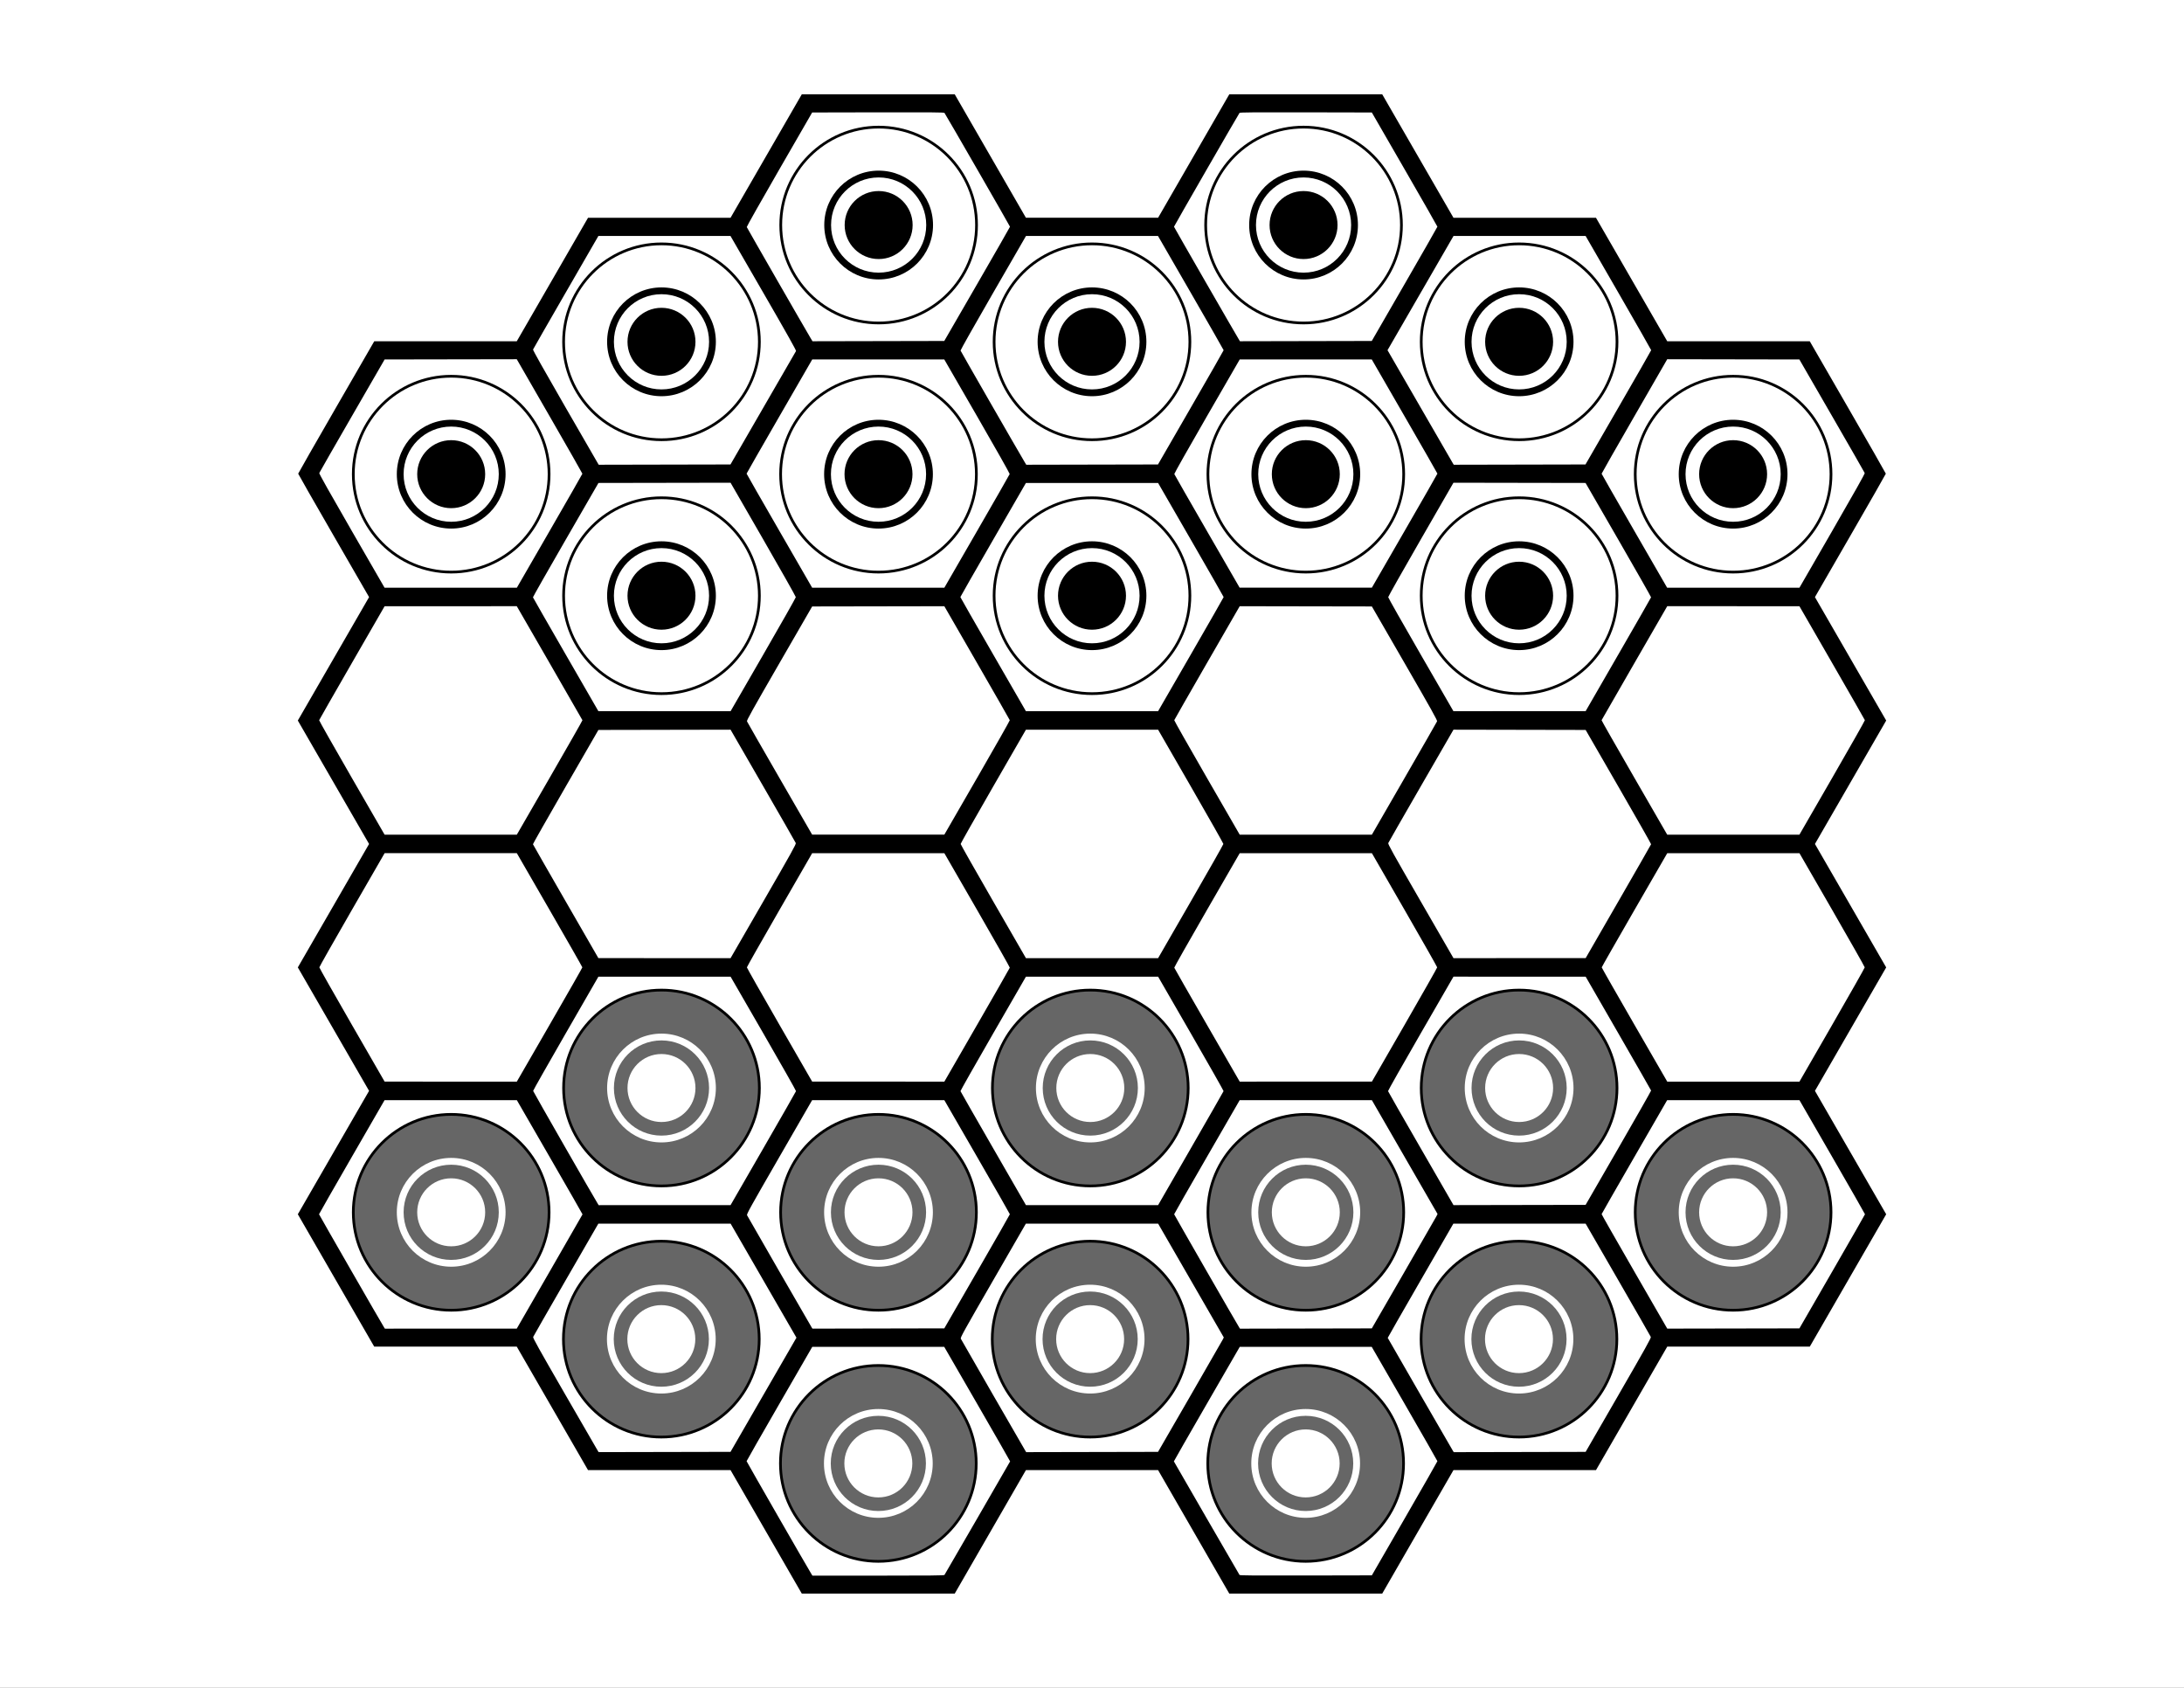 <?xml version="1.0" encoding="UTF-8"?>
<!-- Created with Inkscape (http://www.inkscape.org/) -->
<svg width="11in" height="8.5in" version="1.1" xmlns="http://www.w3.org/2000/svg" xmlns:cc="http://creativecommons.org/ns#" xmlns:dc="http://purl.org/dc/elements/1.1/" xmlns:osb="http://www.openswatchbook.org/uri/2009/osb" xmlns:rdf="http://www.w3.org/1999/02/22-rdf-syntax-ns#" xmlns:xlink="http://www.w3.org/1999/xlink">
 <rect width="100%" height="100%" fill="#333333" stroke="none"/>
 <g transform="translate(0 -236.36)">
  <rect y="236.36" width="1056" height="816" fill="#fff"/>
  <path d="m370.45 976.94-17.224-29.849h-68.911l-34.454-59.696h-68.922l-36.937-63.992 34.451-59.667-17.225-29.839-17.225-29.839 34.45-59.677-17.226-29.836-17.226-29.837 34.452-59.675-17.139-29.688c-9.426-16.328-17.139-29.822-17.139-29.986 0-0.164 8.275-14.634 18.389-32.156l18.389-31.857 68.91-0.002 34.455-59.702 68.91-4e-3 34.455-59.698 73.93-4e-3 34.431 59.693h63.912l34.431-59.693 73.93 4e-3 34.455 59.698 68.91 4e-3 34.455 59.702 68.91 0.002 18.389 31.857c10.114 17.521 18.389 31.991 18.389 32.156s-7.713 13.658-17.139 29.986l-17.139 29.688 34.452 59.675-34.452 59.673 34.45 59.677-34.45 59.678 17.225 29.834 17.225 29.834-18.469 31.996-18.469 31.996h-68.922l-17.227 29.848-17.227 29.848h-68.911l-34.448 59.698h-73.951l-34.417-59.69h-63.912l-34.417 59.69h-73.951zm86.209 20.841c0.202-0.25 31.446-54.285 31.747-54.904 0.035-0.072-7.117-12.559-15.893-27.748l-15.957-27.616h-63.819l-15.872 27.485c-8.73 15.117-15.874 27.618-15.877 27.781-4e-3 0.238 30.1 52.629 31.453 54.74l0.379 0.592h31.786c25.112 0 31.842-0.069 32.051-0.329zm222.5-27.255c8.718-15.099 15.849-27.585 15.846-27.748 0-0.163-7.147-12.664-15.877-27.781l-15.872-27.485h-63.819l-15.957 27.616c-8.776 15.189-15.928 27.676-15.893 27.748 0.302 0.621 31.546 54.654 31.748 54.905 0.211 0.262 6.835 0.316 32.119 0.263l31.853-0.067zm-310-59.856 15.939-27.604-2.669-4.615c-1.468-2.538-8.629-14.942-15.914-27.563l-13.246-22.948h-63.956l-15.649 27.098c-8.607 14.904-15.748 27.36-15.868 27.679-0.182 0.482 2.425 5.162 15.341 27.54 8.558 14.827 15.731 27.226 15.941 27.552l0.381 0.593 63.762-0.134 15.939-27.604zm206.12 1.039c8.444-14.61 15.599-27.056 15.901-27.657l0.549-1.093-31.757-55.02h-63.946l-15.873 27.501c-14.24 24.671-15.844 27.564-15.591 28.119 0.265 0.581 30.447 52.978 31.252 54.255l0.374 0.593 63.739-0.134zm207.27-0.92c13.177-22.82 15.834-27.584 15.652-28.066-0.12-0.32-7.261-12.775-15.868-27.679l-15.649-27.098h-63.958l-15.89 27.535c-8.739 15.144-15.87 27.601-15.845 27.682 0.057 0.188 31.034 53.864 31.544 54.658l0.381 0.593 63.762-0.134 15.871-27.485zm-516.8-59.646c8.736-15.148 15.897-27.612 15.912-27.697 0.016-0.085-7.122-12.542-15.863-27.682l-15.891-27.528h-63.961l-15.843 27.447c-8.714 15.096-15.843 27.568-15.843 27.715 0 0.22 30.229 52.796 31.457 54.712l0.379 0.592 63.769-0.02 15.884-27.543zm206.69-0.023c8.717-15.098 15.849-27.575 15.849-27.728 0-0.152-7.13-12.625-15.843-27.717l-15.843-27.44h-63.919l-15.875 27.512c-14.077 24.395-15.844 27.58-15.6 28.116 0.26 0.572 30.453 52.984 31.246 54.24l0.374 0.593 63.762-0.134 15.849-27.45zm206.21 0.886c8.444-14.61 15.596-27.05 15.894-27.643l0.542-1.079-15.88-27.52-15.88-27.52h-63.919l-15.843 27.44c-8.714 15.092-15.843 27.564-15.843 27.717 0 0.227 30.213 52.782 31.457 54.719l0.381 0.593 63.739-0.134 15.352-26.564zm207.25-0.888c8.718-15.099 15.851-27.573 15.851-27.72 0-0.147-7.129-12.619-15.843-27.715l-15.843-27.447h-63.962l-15.829 27.419c-8.706 15.08-15.844 27.538-15.863 27.682-0.019 0.145 7.114 12.658 15.85 27.807l15.884 27.544 63.904-0.118zm-516.88-59.493c8.679-15.046 15.82-27.533 15.868-27.749 0.048-0.216-7.052-12.757-15.776-27.868l-15.863-27.476-63.921 0.02-15.781 27.39c-8.68 15.064-15.774 27.585-15.765 27.824 0.012 0.328 29.398 51.605 31.316 54.644l0.373 0.592 63.769-0.02 15.781-27.356zm206.73-0.033c8.679-15.06 15.818-27.535 15.863-27.722 0.045-0.188-7.056-12.714-15.781-27.837l-15.863-27.496h-63.912l-15.863 27.496c-8.725 15.123-15.826 27.649-15.781 27.837 0.045 0.188 7.184 12.663 15.863 27.722l15.781 27.381h63.912zm206.79-0.211c8.726-15.117 15.834-27.623 15.795-27.792-0.039-0.169-7.173-12.622-15.852-27.674l-15.781-27.367-63.921-0.02-15.863 27.476c-8.725 15.112-15.824 27.653-15.776 27.868 0.048 0.216 7.188 12.703 15.868 27.75l15.781 27.357 63.884-0.118 15.866-27.485zm-516.81-59.548c8.716-15.1 15.847-27.607 15.847-27.793s-7.129-12.684-15.842-27.775l-15.842-27.438h-63.921l-15.781 27.356c-8.679 15.046-15.781 27.578-15.781 27.849 0 0.271 7.101 12.81 15.781 27.865l15.781 27.372 63.912 0.02 15.847-27.455zm206.66 0.087c8.679-15.047 15.818-27.525 15.863-27.728 0.045-0.203-7.056-12.741-15.781-27.863l-15.863-27.494-31.956 0.01h-31.956l-15.781 27.376c-8.679 15.057-15.781 27.575-15.781 27.819s7.101 12.77 15.781 27.837l15.781 27.394h31.956l31.956 0.01 15.781-27.359zm206.73-0.044c8.679-15.066 15.781-27.593 15.781-27.837s-7.101-12.762-15.781-27.819l-15.781-27.376h-31.956l-31.956-0.01-15.863 27.494c-8.725 15.121-15.826 27.66-15.781 27.863 0.045 0.203 7.184 12.681 15.863 27.728l15.781 27.359 31.956-0.01h31.956l15.781-27.394zm206.73 0.03c8.679-15.054 15.781-27.594 15.781-27.865 0-0.271-7.101-12.803-15.781-27.849l-15.781-27.356h-63.921l-15.842 27.438c-8.713 15.091-15.842 27.59-15.842 27.775s7.131 12.692 15.846 27.793l15.847 27.455 63.912-0.02 15.781-27.372zm-516.72-59.84c13.61-23.578 15.851-27.606 15.649-28.125-0.129-0.333-7.277-12.802-15.885-27.709l-15.649-27.102-63.904 0.126-15.859 27.475c-8.723 15.112-15.826 27.612-15.785 27.778s7.176 12.622 15.855 27.68l15.781 27.378 63.912 0.02 15.885-27.519zm206.62 0.148c8.679-15.05 15.781-27.577 15.781-27.838s-7.101-12.796-15.781-27.855l-15.781-27.38h-63.912l-15.781 27.38c-8.679 15.059-15.781 27.594-15.781 27.855s7.101 12.788 15.781 27.838l15.781 27.363h63.912zm206.73-0.025c8.679-15.058 15.814-27.514 15.855-27.68 0.041-0.166-7.062-12.666-15.785-27.778l-15.859-27.476-63.904-0.126-15.649 27.102c-8.607 14.906-15.755 27.375-15.885 27.709-0.202 0.519 2.039 4.547 15.649 28.125l15.885 27.519 63.912-0.02 15.781-27.378zm-516.68-59.85c8.746-15.151 15.868-27.652 15.825-27.781-0.042-0.128-7.203-12.585-15.912-27.681l-15.836-27.447-63.912 0.02-15.781 27.371c-8.679 15.054-15.818 27.531-15.864 27.726-0.045 0.195 7.056 12.727 15.781 27.849l15.864 27.494h63.933l15.902-27.547zm206.67 0.056c8.726-15.118 15.827-27.651 15.781-27.851-0.046-0.2-7.186-12.68-15.865-27.734l-15.781-27.37-63.904 0.112-15.872 27.485c-13.061 22.617-15.833 27.586-15.654 28.053 0.12 0.313 7.26 12.767 15.867 27.676l15.649 27.108h63.912l15.865-27.487zm206.51 0.372c8.607-14.909 15.748-27.363 15.868-27.676 0.18-0.468-2.585-5.423-15.654-28.053l-15.872-27.485-63.904-0.112-15.781 27.37c-8.679 15.053-15.819 27.534-15.865 27.734-0.046 0.2 7.055 12.733 15.781 27.851l15.865 27.487h63.912l15.649-27.108zm206.94-0.378c8.725-15.122 15.826-27.654 15.781-27.849-0.045-0.195-7.184-12.672-15.864-27.726l-15.781-27.371-63.912-0.02-15.836 27.447c-8.71 15.096-15.87 27.552-15.912 27.681-0.042 0.128 7.079 12.63 15.826 27.781l15.902 27.547h63.933l15.864-27.494zm-516.9-59.493c8.669-15.008 15.766-27.535 15.771-27.837 5e-3 -0.302-7.092-12.873-15.771-27.936l-15.781-27.386-63.87 0.112-15.871 27.485c-8.729 15.117-15.84 27.628-15.802 27.804 0.038 0.175 7.17 12.629 15.85 27.676l15.781 27.357 63.932 0.02 15.761-27.288zm206.79-0.17c8.716-15.101 15.847-27.569 15.847-27.706s-7.133-12.606-15.851-27.71l-15.851-27.461h-63.896l-15.851 27.461c-8.718 15.104-15.851 27.573-15.851 27.71s7.131 12.605 15.847 27.706l15.847 27.457h63.912zm206.66 0.087c8.679-15.046 15.812-27.501 15.85-27.676 0.038-0.175-7.073-12.687-15.802-27.804l-15.871-27.485-63.87-0.112-15.781 27.387c-8.679 15.063-15.776 27.634-15.771 27.936 0 0.302 7.102 12.829 15.771 27.837l15.761 27.288 63.932-0.02 15.781-27.357zm-516.72-59.753c8.707-15.081 15.838-27.538 15.848-27.682 0.01-0.145-7.126-12.656-15.857-27.804l-15.874-27.541-63.893 0.112-15.721 27.222c-8.647 14.972-15.792 27.434-15.877 27.693-0.106 0.321 4.888 9.21 15.702 27.945l15.858 27.475h63.985zm206.61 0.154c8.658-14.996 15.79-27.453 15.851-27.684s-7.032-12.786-15.761-27.902l-15.871-27.484h-63.846l-15.869 27.485c-8.728 15.117-15.869 27.585-15.87 27.708-5.2e-4 0.123 7.13 12.58 15.846 27.682l15.847 27.459 63.932 5e-4zm206.81-0.194c8.716-15.102 15.846-27.559 15.845-27.682 0-0.123-7.141-12.592-15.868-27.708l-15.866-27.485h-63.85l-15.871 27.484c-8.729 15.116-15.821 27.672-15.761 27.902 0.06 0.23 7.193 12.688 15.851 27.684l15.741 27.265 63.932-6e-4 15.846-27.458zm206.76-0.015c10.814-18.735 15.808-27.624 15.702-27.945-0.086-0.259-7.231-12.72-15.877-27.692l-15.721-27.222-63.893-0.112-15.874 27.541c-8.731 15.148-15.866 27.66-15.857 27.804 0.01 0.145 7.141 12.602 15.848 27.682l15.83 27.419h63.985l15.858-27.475zm-516.99-59.321c8.655-14.972 15.836-27.4 15.957-27.616 0.157-0.282-4.344-8.295-15.735-28.011l-15.955-27.616h-63.875l-15.72 27.222c-8.646 14.972-15.789 27.429-15.872 27.681-0.101 0.306 5.012 9.413 15.284 27.222 8.49 14.719 15.668 27.148 15.952 27.618l0.516 0.856 63.712-0.134zm206.84-0.263c8.728-15.117 15.87-27.603 15.87-27.748s-7.139-12.631-15.866-27.748l-15.866-27.485h-63.828l-15.874 27.485c-8.731 15.117-15.827 27.677-15.769 27.912 0.087 0.355 27.981 48.876 30.865 53.689l0.907 1.513 63.691-0.134zm206.71 0c8.732-15.117 15.881-27.61 15.886-27.763 0-0.153-7.125-12.639-15.845-27.748l-15.854-27.47h-63.876l-31.916 55.233 0.472 0.789c0.26 0.434 7.3 12.625 15.645 27.09 8.345 14.466 15.342 26.568 15.548 26.894l0.375 0.593 63.688-0.134zm-310.03-59.704c8.739-15.117 15.892-27.603 15.895-27.748 6e-3 -0.251-31.15-54.352-31.695-55.037-0.208-0.262-6.829-0.316-32.111-0.263l-31.849 0.067-15.867 27.485c-8.727 15.117-15.818 27.673-15.759 27.904 0.09 0.353 28.146 49.152 30.872 53.697l0.908 1.513 63.717-0.134zm206.68 0c8.727-15.117 15.869-27.61 15.87-27.762 0-0.153-7.132-12.639-15.852-27.748l-15.855-27.47-31.849-0.067c-25.282-0.053-31.903 1e-3 -32.111 0.263-0.545 0.685-31.701 54.786-31.695 55.037 5e-3 0.213 30.237 52.734 31.529 54.774l0.376 0.593 63.719-0.134z" stroke-width=".263"/>
  <g transform="translate(376.84 297.16)">
   <ellipse cx="48" cy="48" rx="47.33" ry="47.342" fill="#fff" stroke="#000" stroke-width="1.315"/>
   <ellipse cx="48" cy="48" rx="26.294" ry="26.301"/>
   <ellipse cx="48" cy="48" rx="23.008" ry="23.013" fill="#fff"/>
   <ellipse cx="48" cy="48" rx="16.434" ry="16.438"/>
  </g>
  <g transform="translate(480 353.61)">
   <ellipse cx="48" cy="48" rx="47.33" ry="47.342" fill="#fff" stroke="#000" stroke-width="1.315"/>
   <ellipse cx="48" cy="48" rx="26.294" ry="26.301"/>
   <ellipse cx="48" cy="48" rx="23.008" ry="23.013" fill="#fff"/>
   <ellipse cx="48" cy="48" rx="16.434" ry="16.438"/>
  </g>
  <g transform="translate(376.77 417.6)">
   <ellipse cx="48" cy="48" rx="47.33" ry="47.342" fill="#fff" stroke="#000" stroke-width="1.315"/>
   <ellipse cx="48" cy="48" rx="26.294" ry="26.301"/>
   <ellipse cx="48" cy="48" rx="23.008" ry="23.013" fill="#fff"/>
   <ellipse cx="48" cy="48" rx="16.434" ry="16.438"/>
  </g>
  <g transform="translate(582.29 297.16)">
   <ellipse cx="48" cy="48" rx="47.33" ry="47.342" fill="#fff" stroke="#000" stroke-width="1.315"/>
   <ellipse cx="48" cy="48" rx="26.294" ry="26.301"/>
   <ellipse cx="48" cy="48" rx="23.008" ry="23.013" fill="#fff"/>
   <ellipse cx="48" cy="48" rx="16.434" ry="16.438"/>
  </g>
  <g transform="translate(686.52 353.61)">
   <ellipse cx="48" cy="48" rx="47.33" ry="47.342" fill="#fff" stroke="#000" stroke-width="1.315"/>
   <ellipse cx="48" cy="48" rx="26.294" ry="26.301"/>
   <ellipse cx="48" cy="48" rx="23.008" ry="23.013" fill="#fff"/>
   <ellipse cx="48" cy="48" rx="16.434" ry="16.438"/>
  </g>
  <g transform="translate(271.84 353.61)">
   <ellipse cx="48" cy="48" rx="47.33" ry="47.342" fill="#fff" stroke="#000" stroke-width="1.315"/>
   <ellipse cx="48" cy="48" rx="26.294" ry="26.301"/>
   <ellipse cx="48" cy="48" rx="23.008" ry="23.013" fill="#fff"/>
   <ellipse cx="48" cy="48" rx="16.434" ry="16.438"/>
  </g>
  <g transform="translate(170.16 417.6)">
   <ellipse cx="48" cy="48" rx="47.33" ry="47.342" fill="#fff" stroke="#000" stroke-width="1.315"/>
   <ellipse cx="48" cy="48" rx="26.294" ry="26.301"/>
   <ellipse cx="48" cy="48" rx="23.008" ry="23.013" fill="#fff"/>
   <ellipse cx="48" cy="48" rx="16.434" ry="16.438"/>
  </g>
  <g transform="translate(583.38 417.6)">
   <ellipse cx="48" cy="48" rx="47.33" ry="47.342" fill="#fff" stroke="#000" stroke-width="1.315"/>
   <ellipse cx="48" cy="48" rx="26.294" ry="26.301"/>
   <ellipse cx="48" cy="48" rx="23.008" ry="23.013" fill="#fff"/>
   <ellipse cx="48" cy="48" rx="16.434" ry="16.438"/>
  </g>
  <g transform="translate(789.99 417.6)">
   <ellipse cx="48" cy="48" rx="47.33" ry="47.342" fill="#fff" stroke="#000" stroke-width="1.315"/>
   <ellipse cx="48" cy="48" rx="26.294" ry="26.301"/>
   <ellipse cx="48" cy="48" rx="23.008" ry="23.013" fill="#fff"/>
   <ellipse cx="48" cy="48" rx="16.434" ry="16.438"/>
  </g>
  <g transform="translate(271.84 476.36)">
   <ellipse cx="48" cy="48" rx="47.33" ry="47.342" fill="#fff" stroke="#000" stroke-width="1.315"/>
   <ellipse cx="48" cy="48" rx="26.294" ry="26.301"/>
   <ellipse cx="48" cy="48" rx="23.008" ry="23.013" fill="#fff"/>
   <ellipse cx="48" cy="48" rx="16.434" ry="16.438"/>
  </g>
  <g transform="translate(480 476.36)">
   <ellipse cx="48" cy="48" rx="47.33" ry="47.342" fill="#fff" stroke="#000" stroke-width="1.315"/>
   <ellipse cx="48" cy="48" rx="26.294" ry="26.301"/>
   <ellipse cx="48" cy="48" rx="23.008" ry="23.013" fill="#fff"/>
   <ellipse cx="48" cy="48" rx="16.434" ry="16.438"/>
  </g>
  <g transform="translate(686.52 476.36)">
   <ellipse cx="48" cy="48" rx="47.33" ry="47.342" fill="#fff" stroke="#000" stroke-width="1.315"/>
   <ellipse cx="48" cy="48" rx="26.294" ry="26.301"/>
   <ellipse cx="48" cy="48" rx="23.008" ry="23.013" fill="#fff"/>
   <ellipse cx="48" cy="48" rx="16.434" ry="16.438"/>
  </g>
  <g transform="translate(376.77 774.46)">
   <ellipse cx="48" cy="48" rx="47.33" ry="47.342" fill="#666" stroke="#000" stroke-width="1.315"/>
   <ellipse cx="48" cy="48" rx="26.294" ry="26.301" fill="#fff"/>
   <ellipse cx="48" cy="48" rx="23.008" ry="23.013" fill="#666"/>
   <ellipse cx="48" cy="48" rx="16.434" ry="16.438" fill="#fff"/>
  </g>
  <g transform="translate(583.38 774.46)">
   <ellipse cx="48" cy="48" rx="47.33" ry="47.342" fill="#666" stroke="#000" stroke-width="1.315"/>
   <ellipse cx="48" cy="48" rx="26.294" ry="26.301" fill="#fff"/>
   <ellipse cx="48" cy="48" rx="23.008" ry="23.013" fill="#666"/>
   <ellipse cx="48" cy="48" rx="16.434" ry="16.438" fill="#fff"/>
  </g>
  <g transform="translate(170.16 774.46)">
   <ellipse cx="48" cy="48" rx="47.33" ry="47.342" fill="#666" stroke="#000" stroke-width="1.315"/>
   <ellipse cx="48" cy="48" rx="26.294" ry="26.301" fill="#fff"/>
   <ellipse cx="48" cy="48" rx="23.008" ry="23.013" fill="#666"/>
   <ellipse cx="48" cy="48" rx="16.434" ry="16.438" fill="#fff"/>
  </g>
  <g transform="translate(271.84 714.37)">
   <ellipse cx="48" cy="48" rx="47.33" ry="47.342" fill="#666" stroke="#000" stroke-width="1.315"/>
   <ellipse cx="48" cy="48" rx="26.294" ry="26.301" fill="#fff"/>
   <ellipse cx="48" cy="48" rx="23.008" ry="23.013" fill="#666"/>
   <ellipse cx="48" cy="48" rx="16.434" ry="16.438" fill="#fff"/>
  </g>
  <g transform="translate(479.18 714.37)">
   <ellipse cx="48" cy="48" rx="47.33" ry="47.342" fill="#666" stroke="#000" stroke-width="1.315"/>
   <ellipse cx="48" cy="48" rx="26.294" ry="26.301" fill="#fff"/>
   <ellipse cx="48" cy="48" rx="23.008" ry="23.013" fill="#666"/>
   <ellipse cx="48" cy="48" rx="16.434" ry="16.438" fill="#fff"/>
  </g>
  <g transform="translate(686.52 714.37)">
   <ellipse cx="48" cy="48" rx="47.33" ry="47.342" fill="#666" stroke="#000" stroke-width="1.315"/>
   <ellipse cx="48" cy="48" rx="26.294" ry="26.301" fill="#fff"/>
   <ellipse cx="48" cy="48" rx="23.008" ry="23.013" fill="#666"/>
   <ellipse cx="48" cy="48" rx="16.434" ry="16.438" fill="#fff"/>
  </g>
  <g transform="translate(789.99 774.46)">
   <ellipse cx="48" cy="48" rx="47.33" ry="47.342" fill="#666" stroke="#000" stroke-width="1.315"/>
   <ellipse cx="48" cy="48" rx="26.294" ry="26.301" fill="#fff"/>
   <ellipse cx="48" cy="48" rx="23.008" ry="23.013" fill="#666"/>
   <ellipse cx="48" cy="48" rx="16.434" ry="16.438" fill="#fff"/>
  </g>
  <g transform="translate(376.69 895.86)">
   <ellipse cx="48" cy="48" rx="47.33" ry="47.342" fill="#666" stroke="#000" stroke-width="1.315"/>
   <ellipse cx="48" cy="48" rx="26.294" ry="26.301" fill="#fff"/>
   <ellipse cx="48" cy="48" rx="23.008" ry="23.013" fill="#666"/>
   <ellipse cx="48" cy="48" rx="16.434" ry="16.438" fill="#fff"/>
  </g>
  <g transform="translate(583.31 895.86)">
   <ellipse cx="48" cy="48" rx="47.33" ry="47.342" fill="#666" stroke="#000" stroke-width="1.315"/>
   <ellipse cx="48" cy="48" rx="26.294" ry="26.301" fill="#fff"/>
   <ellipse cx="48" cy="48" rx="23.008" ry="23.013" fill="#666"/>
   <ellipse cx="48" cy="48" rx="16.434" ry="16.438" fill="#fff"/>
  </g>
  <g transform="translate(271.76 835.77)">
   <ellipse cx="48" cy="48" rx="47.33" ry="47.342" fill="#666" stroke="#000" stroke-width="1.315"/>
   <ellipse cx="48" cy="48" rx="26.294" ry="26.301" fill="#fff"/>
   <ellipse cx="48" cy="48" rx="23.008" ry="23.013" fill="#666"/>
   <ellipse cx="48" cy="48" rx="16.434" ry="16.438" fill="#fff"/>
  </g>
  <g transform="translate(479.1 835.77)">
   <ellipse cx="48" cy="48" rx="47.33" ry="47.342" fill="#666" stroke="#000" stroke-width="1.315"/>
   <ellipse cx="48" cy="48" rx="26.294" ry="26.301" fill="#fff"/>
   <ellipse cx="48" cy="48" rx="23.008" ry="23.013" fill="#666"/>
   <ellipse cx="48" cy="48" rx="16.434" ry="16.438" fill="#fff"/>
  </g>
  <g transform="translate(686.45 835.77)">
   <ellipse cx="48" cy="48" rx="47.33" ry="47.342" fill="#666" stroke="#000" stroke-width="1.315"/>
   <ellipse cx="48" cy="48" rx="26.294" ry="26.301" fill="#fff"/>
   <ellipse cx="48" cy="48" rx="23.008" ry="23.013" fill="#666"/>
   <ellipse cx="48" cy="48" rx="16.434" ry="16.438" fill="#fff"/>
  </g>
 </g>
</svg>
